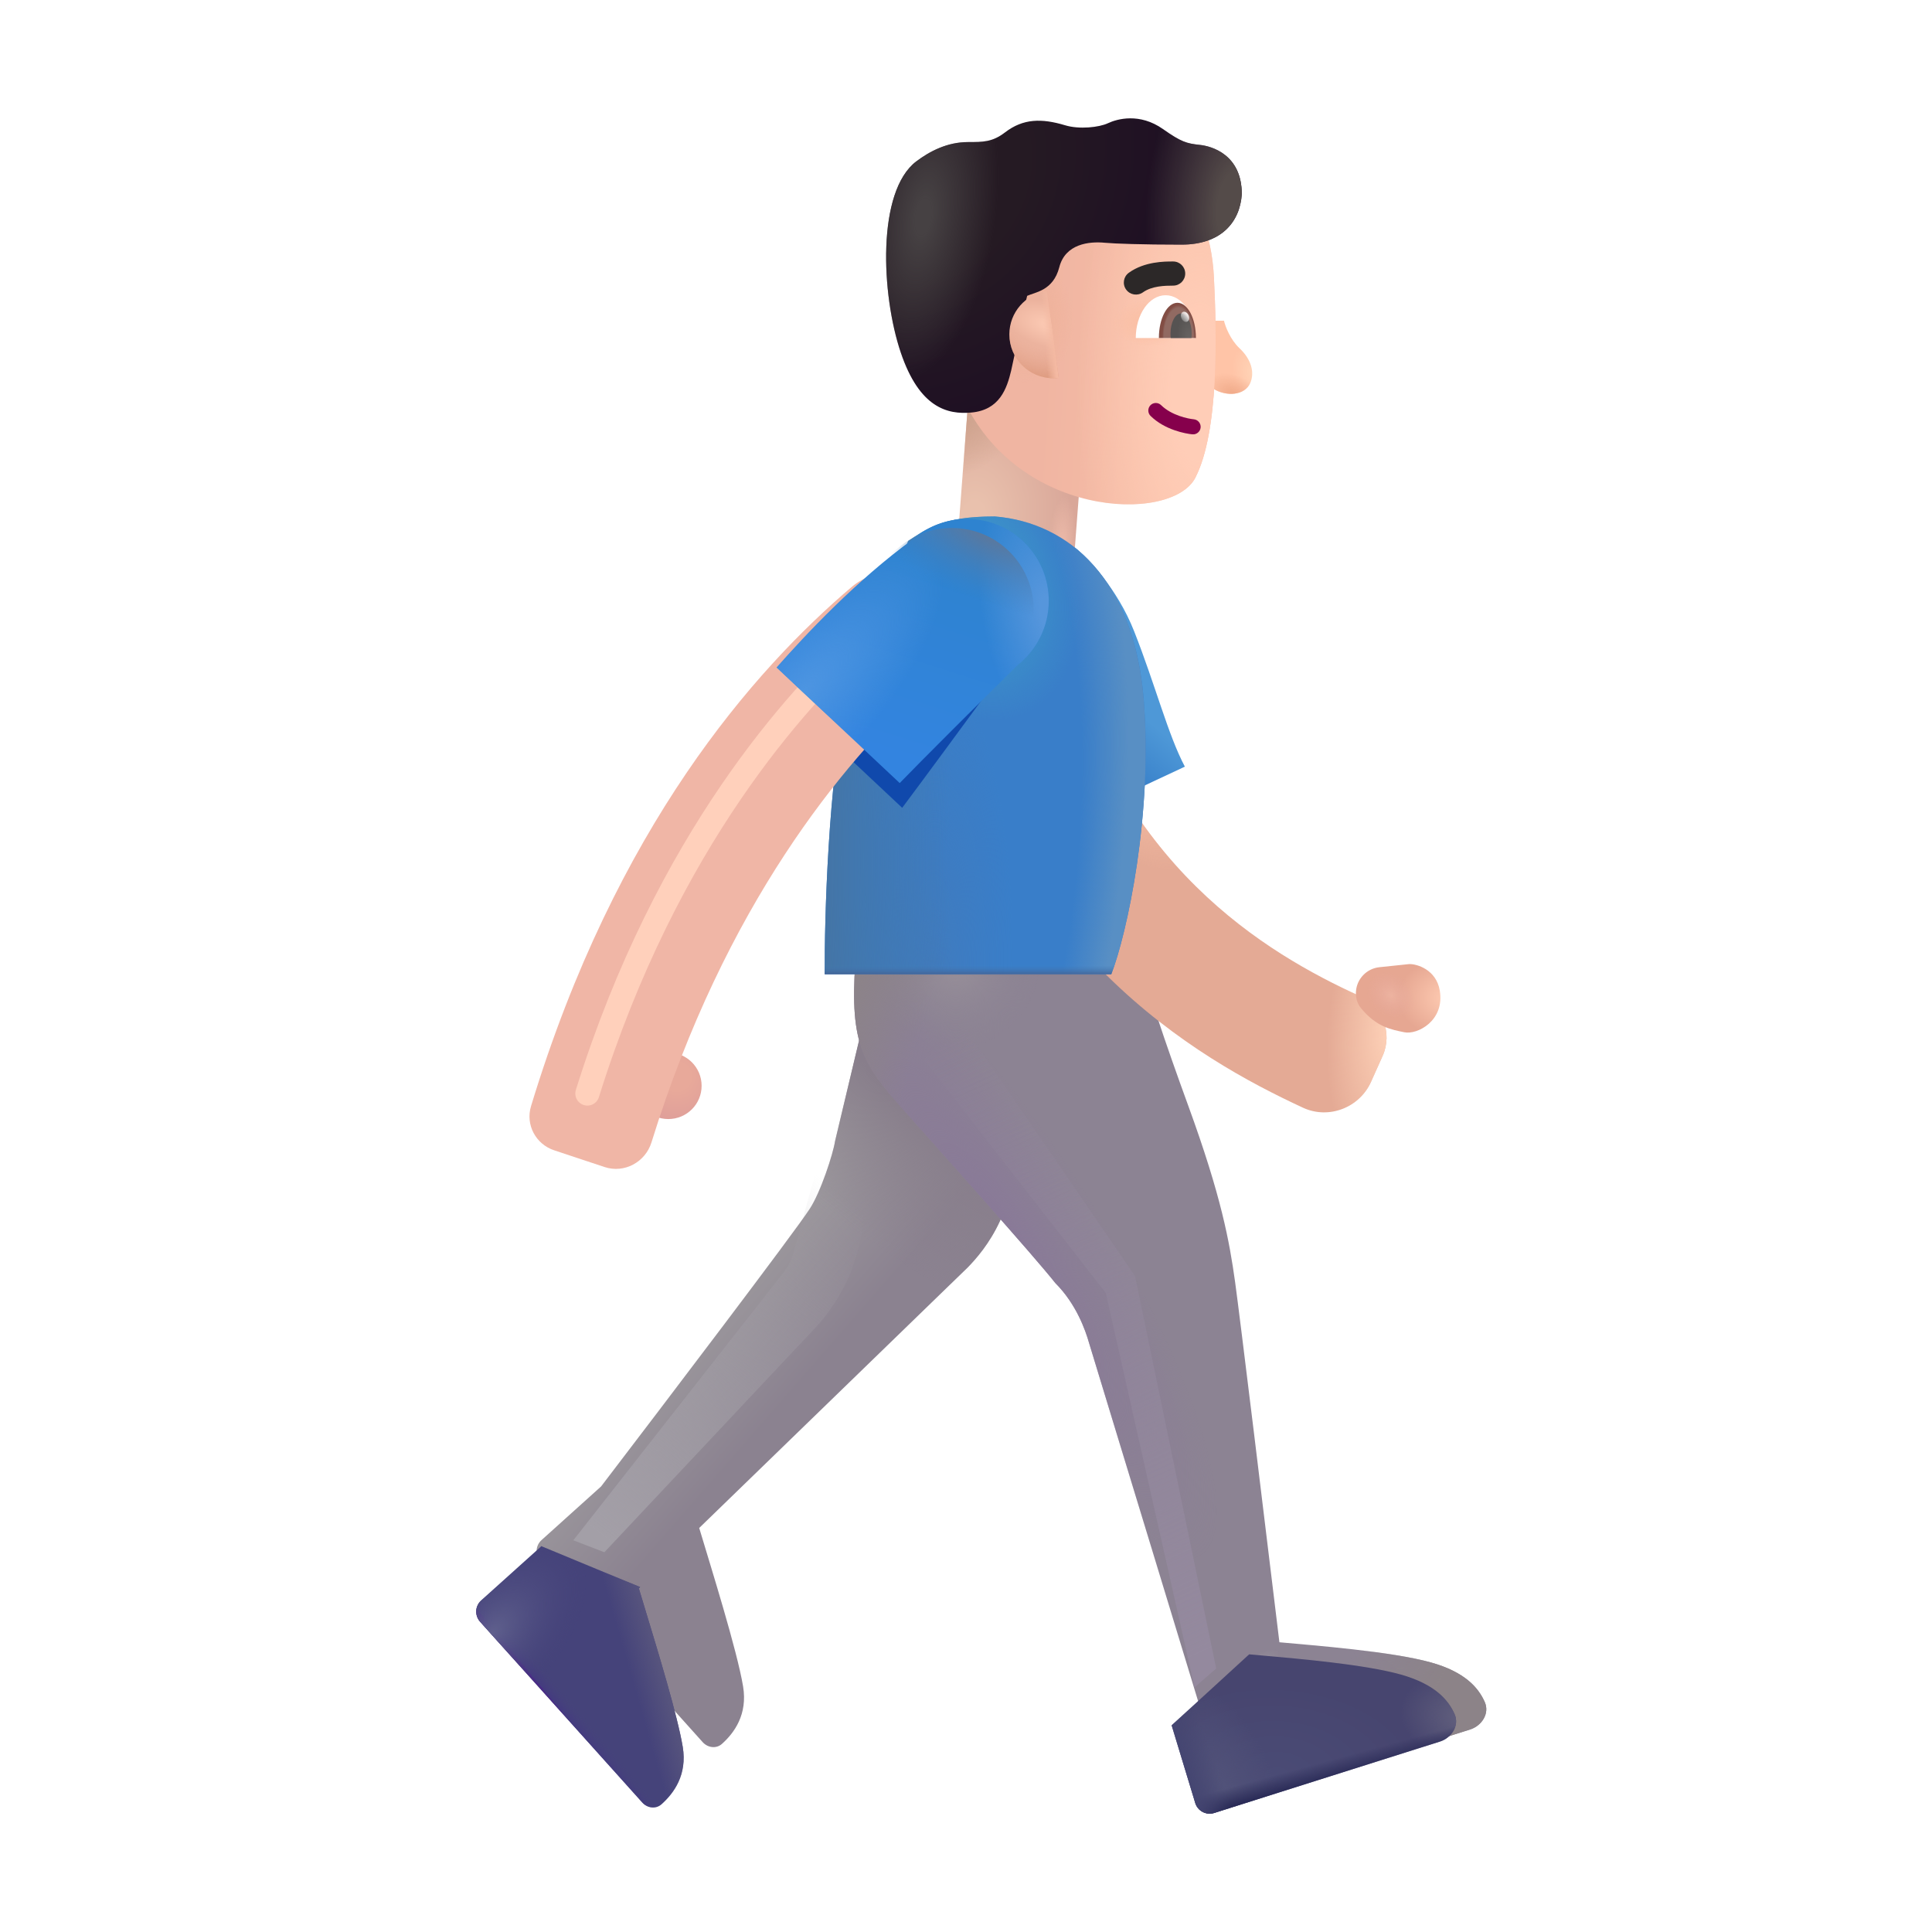 <svg width="32" height="32" viewBox="0 0 32 32" fill="none" xmlns="http://www.w3.org/2000/svg">
<rect width="1.946" height="3.44" transform="matrix(-0.997 -0.076 -0.076 0.997 17.984 6.699)" fill="url(#paint0_radial_2_921)"/>
<rect width="1.946" height="3.44" transform="matrix(-0.997 -0.076 -0.076 0.997 17.984 6.699)" fill="url(#paint1_radial_2_921)"/>
<rect width="1.946" height="3.44" transform="matrix(-0.997 -0.076 -0.076 0.997 17.984 6.699)" fill="url(#paint2_radial_2_921)"/>
<path d="M20.531 5.769C20.375 5.622 20.294 5.403 20.273 5.312H20.093V6.437C20.308 6.573 20.616 6.552 20.707 6.347C20.785 6.171 20.726 5.952 20.531 5.769Z" fill="url(#paint3_radial_2_921)"/>
<path d="M20.531 5.769C20.375 5.622 20.294 5.403 20.273 5.312H20.093V6.437C20.308 6.573 20.616 6.552 20.707 6.347C20.785 6.171 20.726 5.952 20.531 5.769Z" fill="url(#paint4_radial_2_921)"/>
<g filter="url(#filter0_i_2_921)">
<path d="M20.307 4.805C20.268 4.004 20.009 3.617 19.887 3.505H16.154L16.092 6.668C16.958 8.79 19.603 8.881 19.998 8.113C20.393 7.346 20.352 5.732 20.307 4.805Z" fill="url(#paint5_linear_2_921)"/>
<path d="M20.307 4.805C20.268 4.004 20.009 3.617 19.887 3.505H16.154L16.092 6.668C16.958 8.79 19.603 8.881 19.998 8.113C20.393 7.346 20.352 5.732 20.307 4.805Z" fill="url(#paint6_radial_2_921)"/>
<path d="M20.307 4.805C20.268 4.004 20.009 3.617 19.887 3.505H16.154L16.092 6.668C16.958 8.79 19.603 8.881 19.998 8.113C20.393 7.346 20.352 5.732 20.307 4.805Z" fill="url(#paint7_radial_2_921)"/>
<path d="M20.307 4.805C20.268 4.004 20.009 3.617 19.887 3.505H16.154L16.092 6.668C16.958 8.79 19.603 8.881 19.998 8.113C20.393 7.346 20.352 5.732 20.307 4.805Z" fill="url(#paint8_radial_2_921)"/>
</g>
<g filter="url(#filter1_ii_2_921)">
<path d="M19.668 4.052C20.324 4.052 20.637 3.681 20.668 3.216C20.668 2.56 20.167 2.42 19.973 2.4C19.754 2.376 19.668 2.353 19.363 2.138C18.975 1.864 18.602 1.97 18.453 2.04C18.305 2.11 17.977 2.146 17.742 2.075C17.352 1.958 17.047 1.962 16.746 2.193C16.537 2.353 16.383 2.353 16.133 2.353C15.789 2.353 15.497 2.507 15.277 2.673C14.62 3.17 14.695 4.88 15.02 5.841C15.33 6.76 15.797 6.868 16.188 6.833C16.658 6.791 16.777 6.435 16.848 6.138C16.904 5.9 17.048 5.148 17.113 4.9C17.249 4.838 17.544 4.814 17.645 4.427C17.744 4.039 18.137 3.995 18.402 4.021C18.564 4.036 19.012 4.052 19.668 4.052Z" fill="url(#paint9_radial_2_921)"/>
<path d="M19.668 4.052C20.324 4.052 20.637 3.681 20.668 3.216C20.668 2.56 20.167 2.42 19.973 2.4C19.754 2.376 19.668 2.353 19.363 2.138C18.975 1.864 18.602 1.97 18.453 2.04C18.305 2.11 17.977 2.146 17.742 2.075C17.352 1.958 17.047 1.962 16.746 2.193C16.537 2.353 16.383 2.353 16.133 2.353C15.789 2.353 15.497 2.507 15.277 2.673C14.62 3.17 14.695 4.88 15.02 5.841C15.33 6.76 15.797 6.868 16.188 6.833C16.658 6.791 16.777 6.435 16.848 6.138C16.904 5.9 17.048 5.148 17.113 4.9C17.249 4.838 17.544 4.814 17.645 4.427C17.744 4.039 18.137 3.995 18.402 4.021C18.564 4.036 19.012 4.052 19.668 4.052Z" fill="url(#paint10_radial_2_921)"/>
<path d="M19.668 4.052C20.324 4.052 20.637 3.681 20.668 3.216C20.668 2.56 20.167 2.42 19.973 2.4C19.754 2.376 19.668 2.353 19.363 2.138C18.975 1.864 18.602 1.97 18.453 2.04C18.305 2.11 17.977 2.146 17.742 2.075C17.352 1.958 17.047 1.962 16.746 2.193C16.537 2.353 16.383 2.353 16.133 2.353C15.789 2.353 15.497 2.507 15.277 2.673C14.62 3.17 14.695 4.88 15.02 5.841C15.33 6.76 15.797 6.868 16.188 6.833C16.658 6.791 16.777 6.435 16.848 6.138C16.904 5.9 17.048 5.148 17.113 4.9C17.249 4.838 17.544 4.814 17.645 4.427C17.744 4.039 18.137 3.995 18.402 4.021C18.564 4.036 19.012 4.052 19.668 4.052Z" fill="url(#paint11_radial_2_921)"/>
</g>
<path d="M17.536 6.259L17.337 4.82C16.987 4.872 16.718 5.174 16.718 5.538C16.718 5.94 17.044 6.265 17.445 6.265C17.476 6.265 17.506 6.263 17.536 6.259Z" fill="url(#paint12_radial_2_921)"/>
<path d="M17.536 6.259L17.337 4.82C16.987 4.872 16.718 5.174 16.718 5.538C16.718 5.94 17.044 6.265 17.445 6.265C17.476 6.265 17.506 6.263 17.536 6.259Z" fill="url(#paint13_radial_2_921)"/>
<path d="M17.536 6.259L17.337 4.82C16.987 4.872 16.718 5.174 16.718 5.538C16.718 5.94 17.044 6.265 17.445 6.265C17.476 6.265 17.506 6.263 17.536 6.259Z" fill="url(#paint14_linear_2_921)"/>
<g filter="url(#filter2_iii_2_921)">
<path d="M12.831 19.901L13.722 16.167H15.503C15.555 16.782 15.655 18.383 15.793 19.683C15.93 20.983 15.3 21.714 15.027 21.995L10.581 26.308C10.779 26.969 11.208 28.333 11.308 28.933C11.385 29.395 11.163 29.701 10.957 29.885C10.864 29.968 10.723 29.949 10.639 29.856L7.951 26.861C7.859 26.758 7.868 26.6 7.97 26.508L8.956 25.62C9.998 24.256 12.147 21.427 12.409 21.026C12.591 20.75 12.8 20.11 12.831 19.901Z" fill="url(#paint15_linear_2_921)"/>
<path d="M12.831 19.901L13.722 16.167H15.503C15.555 16.782 15.655 18.383 15.793 19.683C15.93 20.983 15.3 21.714 15.027 21.995L10.581 26.308C10.779 26.969 11.208 28.333 11.308 28.933C11.385 29.395 11.163 29.701 10.957 29.885C10.864 29.968 10.723 29.949 10.639 29.856L7.951 26.861C7.859 26.758 7.868 26.6 7.97 26.508L8.956 25.62C9.998 24.256 12.147 21.427 12.409 21.026C12.591 20.75 12.8 20.11 12.831 19.901Z" fill="url(#paint16_radial_2_921)"/>
<path d="M12.831 19.901L13.722 16.167H15.503C15.555 16.782 15.655 18.383 15.793 19.683C15.93 20.983 15.3 21.714 15.027 21.995L10.581 26.308C10.779 26.969 11.208 28.333 11.308 28.933C11.385 29.395 11.163 29.701 10.957 29.885C10.864 29.968 10.723 29.949 10.639 29.856L7.951 26.861C7.859 26.758 7.868 26.6 7.97 26.508L8.956 25.62C9.998 24.256 12.147 21.427 12.409 21.026C12.591 20.75 12.8 20.11 12.831 19.901Z" fill="url(#paint17_radial_2_921)"/>
</g>
<g filter="url(#filter3_i_2_921)">
<path d="M19.183 18.519C18.8 17.468 18.467 16.49 18.41 16.136L13.668 16.136C13.568 17.511 13.812 17.848 14.441 18.558C15.134 19.339 16.613 20.987 16.98 21.452C17.33 21.802 17.48 22.241 17.535 22.433L19.797 29.863C19.838 29.996 19.979 30.07 20.112 30.028L23.849 28.846C24.044 28.784 24.175 28.58 24.093 28.393C23.986 28.149 23.76 27.894 23.207 27.737C22.544 27.55 21.264 27.454 20.691 27.401C20.478 25.636 20.032 21.97 19.957 21.433C19.863 20.761 19.73 20.019 19.183 18.519Z" fill="#8C8393"/>
<path d="M19.183 18.519C18.8 17.468 18.467 16.49 18.41 16.136L13.668 16.136C13.568 17.511 13.812 17.848 14.441 18.558C15.134 19.339 16.613 20.987 16.98 21.452C17.33 21.802 17.48 22.241 17.535 22.433L19.797 29.863C19.838 29.996 19.979 30.07 20.112 30.028L23.849 28.846C24.044 28.784 24.175 28.58 24.093 28.393C23.986 28.149 23.76 27.894 23.207 27.737C22.544 27.55 21.264 27.454 20.691 27.401C20.478 25.636 20.032 21.97 19.957 21.433C19.863 20.761 19.73 20.019 19.183 18.519Z" fill="url(#paint18_radial_2_921)"/>
<path d="M19.183 18.519C18.8 17.468 18.467 16.49 18.41 16.136L13.668 16.136C13.568 17.511 13.812 17.848 14.441 18.558C15.134 19.339 16.613 20.987 16.98 21.452C17.33 21.802 17.48 22.241 17.535 22.433L19.797 29.863C19.838 29.996 19.979 30.07 20.112 30.028L23.849 28.846C24.044 28.784 24.175 28.58 24.093 28.393C23.986 28.149 23.76 27.894 23.207 27.737C22.544 27.55 21.264 27.454 20.691 27.401C20.478 25.636 20.032 21.97 19.957 21.433C19.863 20.761 19.73 20.019 19.183 18.519Z" fill="url(#paint19_radial_2_921)"/>
<path d="M19.183 18.519C18.8 17.468 18.467 16.49 18.41 16.136L13.668 16.136C13.568 17.511 13.812 17.848 14.441 18.558C15.134 19.339 16.613 20.987 16.98 21.452C17.33 21.802 17.48 22.241 17.535 22.433L19.797 29.863C19.838 29.996 19.979 30.07 20.112 30.028L23.849 28.846C24.044 28.784 24.175 28.58 24.093 28.393C23.986 28.149 23.76 27.894 23.207 27.737C22.544 27.55 21.264 27.454 20.691 27.401C20.478 25.636 20.032 21.97 19.957 21.433C19.863 20.761 19.73 20.019 19.183 18.519Z" fill="url(#paint20_linear_2_921)"/>
<path d="M19.183 18.519C18.8 17.468 18.467 16.49 18.41 16.136L13.668 16.136C13.568 17.511 13.812 17.848 14.441 18.558C15.134 19.339 16.613 20.987 16.98 21.452C17.33 21.802 17.48 22.241 17.535 22.433L19.797 29.863C19.838 29.996 19.979 30.07 20.112 30.028L23.849 28.846C24.044 28.784 24.175 28.58 24.093 28.393C23.986 28.149 23.76 27.894 23.207 27.737C22.544 27.55 21.264 27.454 20.691 27.401C20.478 25.636 20.032 21.97 19.957 21.433C19.863 20.761 19.73 20.019 19.183 18.519Z" fill="url(#paint21_radial_2_921)"/>
<path d="M19.183 18.519C18.8 17.468 18.467 16.49 18.41 16.136L13.668 16.136C13.568 17.511 13.812 17.848 14.441 18.558C15.134 19.339 16.613 20.987 16.98 21.452C17.33 21.802 17.48 22.241 17.535 22.433L19.797 29.863C19.838 29.996 19.979 30.07 20.112 30.028L23.849 28.846C24.044 28.784 24.175 28.58 24.093 28.393C23.986 28.149 23.76 27.894 23.207 27.737C22.544 27.55 21.264 27.454 20.691 27.401C20.478 25.636 20.032 21.97 19.957 21.433C19.863 20.761 19.73 20.019 19.183 18.519Z" fill="url(#paint22_radial_2_921)"/>
</g>
<path d="M19.406 28.577L19.797 29.863C19.838 29.996 19.979 30.07 20.112 30.028L23.849 28.846C24.044 28.784 24.175 28.58 24.093 28.393C23.986 28.149 23.76 27.894 23.207 27.737C22.616 27.57 21.535 27.476 20.901 27.42C20.824 27.413 20.753 27.407 20.691 27.401L20.691 27.4L19.406 28.577Z" fill="url(#paint23_radial_2_921)"/>
<path d="M19.406 28.577L19.797 29.863C19.838 29.996 19.979 30.07 20.112 30.028L23.849 28.846C24.044 28.784 24.175 28.58 24.093 28.393C23.986 28.149 23.76 27.894 23.207 27.737C22.616 27.57 21.535 27.476 20.901 27.42C20.824 27.413 20.753 27.407 20.691 27.401L20.691 27.4L19.406 28.577Z" fill="url(#paint24_radial_2_921)"/>
<path d="M19.406 28.577L19.797 29.863C19.838 29.996 19.979 30.07 20.112 30.028L23.849 28.846C24.044 28.784 24.175 28.58 24.093 28.393C23.986 28.149 23.76 27.894 23.207 27.737C22.616 27.57 21.535 27.476 20.901 27.42C20.824 27.413 20.753 27.407 20.691 27.401L20.691 27.4L19.406 28.577Z" fill="url(#paint25_radial_2_921)"/>
<path d="M19.406 28.577L19.797 29.863C19.838 29.996 19.979 30.07 20.112 30.028L23.849 28.846C24.044 28.784 24.175 28.58 24.093 28.393C23.986 28.149 23.76 27.894 23.207 27.737C22.616 27.57 21.535 27.476 20.901 27.42C20.824 27.413 20.753 27.407 20.691 27.401L20.691 27.4L19.406 28.577Z" fill="url(#paint26_linear_2_921)"/>
<path d="M19.406 28.577L19.797 29.863C19.838 29.996 19.979 30.07 20.112 30.028L23.849 28.846C24.044 28.784 24.175 28.58 24.093 28.393C23.986 28.149 23.76 27.894 23.207 27.737C22.616 27.57 21.535 27.476 20.901 27.42C20.824 27.413 20.753 27.407 20.691 27.401L20.691 27.4L19.406 28.577Z" fill="url(#paint27_linear_2_921)"/>
<path d="M8.965 25.609L10.603 26.287L10.581 26.308C10.612 26.411 10.649 26.531 10.688 26.662C10.905 27.375 11.224 28.426 11.308 28.933C11.385 29.395 11.163 29.701 10.957 29.885C10.864 29.968 10.723 29.949 10.639 29.856L7.952 26.861C7.86 26.758 7.868 26.6 7.97 26.508L8.956 25.62C8.959 25.617 8.962 25.613 8.965 25.609Z" fill="#45437A"/>
<path d="M8.965 25.609L10.603 26.287L10.581 26.308C10.612 26.411 10.649 26.531 10.688 26.662C10.905 27.375 11.224 28.426 11.308 28.933C11.385 29.395 11.163 29.701 10.957 29.885C10.864 29.968 10.723 29.949 10.639 29.856L7.952 26.861C7.86 26.758 7.868 26.6 7.97 26.508L8.956 25.62C8.959 25.617 8.962 25.613 8.965 25.609Z" fill="url(#paint28_linear_2_921)"/>
<path d="M8.965 25.609L10.603 26.287L10.581 26.308C10.612 26.411 10.649 26.531 10.688 26.662C10.905 27.375 11.224 28.426 11.308 28.933C11.385 29.395 11.163 29.701 10.957 29.885C10.864 29.968 10.723 29.949 10.639 29.856L7.952 26.861C7.86 26.758 7.868 26.6 7.97 26.508L8.956 25.62C8.959 25.617 8.962 25.613 8.965 25.609Z" fill="url(#paint29_linear_2_921)"/>
<path d="M8.965 25.609L10.603 26.287L10.581 26.308C10.612 26.411 10.649 26.531 10.688 26.662C10.905 27.375 11.224 28.426 11.308 28.933C11.385 29.395 11.163 29.701 10.957 29.885C10.864 29.968 10.723 29.949 10.639 29.856L7.952 26.861C7.86 26.758 7.868 26.6 7.97 26.508L8.956 25.62C8.959 25.617 8.962 25.613 8.965 25.609Z" fill="url(#paint30_radial_2_921)"/>
<g filter="url(#filter4_ii_2_921)">
<path fill-rule="evenodd" clip-rule="evenodd" d="M22.831 18.347C23.26 18.546 23.77 18.346 23.961 17.914L24.151 17.488C24.32 17.108 24.146 16.669 23.768 16.496C22.235 15.792 19.745 14.347 18.785 10.566L16.777 11.089C17.962 15.757 21.068 17.529 22.831 18.347Z" fill="#E4AA95"/>
<path fill-rule="evenodd" clip-rule="evenodd" d="M22.831 18.347C23.26 18.546 23.77 18.346 23.961 17.914L24.151 17.488C24.32 17.108 24.146 16.669 23.768 16.496C22.235 15.792 19.745 14.347 18.785 10.566L16.777 11.089C17.962 15.757 21.068 17.529 22.831 18.347Z" fill="url(#paint31_radial_2_921)"/>
<path fill-rule="evenodd" clip-rule="evenodd" d="M22.831 18.347C23.26 18.546 23.77 18.346 23.961 17.914L24.151 17.488C24.32 17.108 24.146 16.669 23.768 16.496C22.235 15.792 19.745 14.347 18.785 10.566L16.777 11.089C17.962 15.757 21.068 17.529 22.831 18.347Z" fill="url(#paint32_radial_2_921)"/>
</g>
<path d="M18.785 10.456C18.504 9.744 18.012 9.232 17.8 9.066L17.84 13.534L19.625 12.698C19.347 12.175 19.137 11.347 18.785 10.456Z" fill="url(#paint33_linear_2_921)"/>
<path d="M16.476 8.554C15.586 8.554 15.339 8.769 15.043 8.96L14.019 11.558C13.719 12.958 13.655 15.193 13.66 16.136H18.406C18.664 15.48 19.103 13.461 18.941 11.558C18.777 9.628 17.734 8.655 16.476 8.554Z" fill="#397EC9"/>
<path d="M16.476 8.554C15.586 8.554 15.339 8.769 15.043 8.96L14.019 11.558C13.719 12.958 13.655 15.193 13.66 16.136H18.406C18.664 15.48 19.103 13.461 18.941 11.558C18.777 9.628 17.734 8.655 16.476 8.554Z" fill="url(#paint34_radial_2_921)"/>
<path d="M16.476 8.554C15.586 8.554 15.339 8.769 15.043 8.96L14.019 11.558C13.719 12.958 13.655 15.193 13.66 16.136H18.406C18.664 15.48 19.103 13.461 18.941 11.558C18.777 9.628 17.734 8.655 16.476 8.554Z" fill="url(#paint35_radial_2_921)"/>
<path d="M16.476 8.554C15.586 8.554 15.339 8.769 15.043 8.96L14.019 11.558C13.719 12.958 13.655 15.193 13.66 16.136H18.406C18.664 15.48 19.103 13.461 18.941 11.558C18.777 9.628 17.734 8.655 16.476 8.554Z" fill="url(#paint36_radial_2_921)"/>
<path d="M16.476 8.554C15.586 8.554 15.339 8.769 15.043 8.96L14.019 11.558C13.719 12.958 13.655 15.193 13.66 16.136H18.406C18.664 15.48 19.103 13.461 18.941 11.558C18.777 9.628 17.734 8.655 16.476 8.554Z" fill="url(#paint37_radial_2_921)"/>
<path d="M16.476 8.554C15.586 8.554 15.339 8.769 15.043 8.96L14.019 11.558C13.719 12.958 13.655 15.193 13.66 16.136H18.406C18.664 15.48 19.103 13.461 18.941 11.558C18.777 9.628 17.734 8.655 16.476 8.554Z" fill="url(#paint38_linear_2_921)"/>
<circle cx="0.551" cy="0.551" r="0.551" transform="matrix(-1 0 0 1 11.621 17.433)" fill="url(#paint39_radial_2_921)"/>
<g filter="url(#filter5_f_2_921)">
<path d="M16.527 11.232C16.838 10.983 16.99 10.593 16.99 10.165C16.99 9.416 16.805 9.005 16.056 9.005C15.719 9.005 15.411 9.128 15.174 9.332C14.223 10.023 13.384 10.923 12.904 11.466L14.943 13.38C15.231 12.997 16.012 11.935 16.527 11.232Z" fill="#1049AC"/>
</g>
<g filter="url(#filter6_ii_2_921)">
<path fill-rule="evenodd" clip-rule="evenodd" d="M10.164 19.18C10.489 19.288 10.838 19.1 10.94 18.773C12.155 14.851 14.105 12.483 15.481 11.228C15.919 10.828 15.997 10.146 15.609 9.697C15.263 9.296 14.665 9.225 14.261 9.568C12.635 10.949 10.35 13.544 8.945 18.173C8.852 18.479 9.024 18.801 9.327 18.902L10.164 19.18Z" fill="#F0B6A6"/>
</g>
<g filter="url(#filter7_f_2_921)">
<path d="M14.213 10.644C13.244 11.55 11.057 13.862 9.729 18.112" stroke="#FFD0BB" stroke-width="0.4" stroke-linecap="round"/>
</g>
<g filter="url(#filter8_i_2_921)">
<path d="M16.612 11.16C16.922 10.911 17.121 10.529 17.121 10.101C17.121 9.352 16.514 8.745 15.765 8.745C15.428 8.745 15.12 8.868 14.883 9.072C13.932 9.763 13.094 10.663 12.613 11.206L14.652 13.12C14.96 12.8 16.034 11.728 16.612 11.16Z" fill="url(#paint40_linear_2_921)"/>
<path d="M16.612 11.16C16.922 10.911 17.121 10.529 17.121 10.101C17.121 9.352 16.514 8.745 15.765 8.745C15.428 8.745 15.12 8.868 14.883 9.072C13.932 9.763 13.094 10.663 12.613 11.206L14.652 13.12C14.96 12.8 16.034 11.728 16.612 11.16Z" fill="url(#paint41_radial_2_921)"/>
<path d="M16.612 11.16C16.922 10.911 17.121 10.529 17.121 10.101C17.121 9.352 16.514 8.745 15.765 8.745C15.428 8.745 15.12 8.868 14.883 9.072C13.932 9.763 13.094 10.663 12.613 11.206L14.652 13.12C14.96 12.8 16.034 11.728 16.612 11.16Z" fill="url(#paint42_radial_2_921)"/>
</g>
<path d="M16.612 11.16C16.922 10.911 17.121 10.529 17.121 10.101C17.121 9.352 16.514 8.745 15.765 8.745C15.428 8.745 15.12 8.868 14.883 9.072C13.932 9.763 13.094 10.663 12.613 11.206L14.652 13.12C14.96 12.8 16.034 11.728 16.612 11.16Z" fill="url(#paint43_radial_2_921)"/>
<path d="M23.343 15.968L22.847 16.02C22.637 16.042 22.473 16.212 22.459 16.422C22.452 16.518 22.476 16.614 22.535 16.689C22.799 17.019 23.06 17.055 23.257 17.097C23.476 17.144 23.933 16.905 23.847 16.405C23.788 16.058 23.466 15.965 23.343 15.968Z" fill="url(#paint44_radial_2_921)"/>
<path d="M23.343 15.968L22.847 16.02C22.637 16.042 22.473 16.212 22.459 16.422C22.452 16.518 22.476 16.614 22.535 16.689C22.799 17.019 23.06 17.055 23.257 17.097C23.476 17.144 23.933 16.905 23.847 16.405C23.788 16.058 23.466 15.965 23.343 15.968Z" fill="url(#paint45_radial_2_921)"/>
<path fill-rule="evenodd" clip-rule="evenodd" d="M19.055 6.712C19.007 6.762 19.008 6.841 19.057 6.889C19.295 7.123 19.639 7.183 19.749 7.194C19.817 7.201 19.879 7.151 19.886 7.082C19.893 7.014 19.843 6.952 19.774 6.945C19.681 6.936 19.408 6.883 19.232 6.711C19.183 6.662 19.103 6.663 19.055 6.712Z" fill="#86004C"/>
<path d="M19.8 5.599H18.812C18.812 5.207 19.034 4.89 19.306 4.89C19.579 4.89 19.8 5.207 19.8 5.599Z" fill="white"/>
<path d="M19.195 5.599L19.195 5.595C19.195 5.274 19.332 5.015 19.502 5.015C19.671 5.015 19.808 5.274 19.808 5.595L19.808 5.599H19.195Z" fill="url(#paint46_radial_2_921)"/>
<path d="M19.391 5.599C19.388 5.575 19.387 5.551 19.387 5.526C19.387 5.341 19.465 5.191 19.562 5.191C19.659 5.191 19.738 5.341 19.738 5.526C19.738 5.551 19.737 5.575 19.734 5.599H19.391Z" fill="url(#paint47_radial_2_921)"/>
<ellipse cx="0.064" cy="0.088" rx="0.064" ry="0.088" transform="matrix(-0.909 0.416 0.416 0.909 19.649 5.141)" fill="url(#paint48_linear_2_921)"/>
<g filter="url(#filter9_f_2_921)">
<path d="M18.8 21.136L20.144 27.636L19.785 27.948L18.316 21.417L15.3 17.542L16.004 17.058L18.8 21.136Z" fill="url(#paint49_linear_2_921)"/>
</g>
<g filter="url(#filter10_f_2_921)">
<path d="M12.972 21.084L9.496 25.512L10.01 25.71L13.495 22.002C13.885 21.587 14.149 21.069 14.255 20.509L14.446 19.509L13.694 18.736L13.15 20.729C13.115 20.858 13.055 20.978 12.972 21.084Z" fill="url(#paint50_linear_2_921)"/>
</g>
<g filter="url(#filter11_i_2_921)">
<path fill-rule="evenodd" clip-rule="evenodd" d="M19.031 4.742C19.178 4.636 19.394 4.631 19.531 4.631C19.642 4.631 19.731 4.541 19.731 4.431C19.731 4.32 19.642 4.231 19.531 4.231C19.528 4.231 19.525 4.231 19.522 4.231C19.393 4.231 19.058 4.23 18.798 4.417C18.708 4.481 18.687 4.606 18.752 4.696C18.816 4.785 18.941 4.806 19.031 4.742Z" fill="#2C2828"/>
</g>
<defs>
<filter id="filter0_i_2_921" x="15.892" y="3.305" width="4.443" height="5.249" filterUnits="userSpaceOnUse" color-interpolation-filters="sRGB">
<feFlood flood-opacity="0" result="BackgroundImageFix"/>
<feBlend mode="normal" in="SourceGraphic" in2="BackgroundImageFix" result="shape"/>
<feColorMatrix in="SourceAlpha" type="matrix" values="0 0 0 0 0 0 0 0 0 0 0 0 0 0 0 0 0 0 127 0" result="hardAlpha"/>
<feOffset dx="-0.2" dy="-0.2"/>
<feGaussianBlur stdDeviation="0.5"/>
<feComposite in2="hardAlpha" operator="arithmetic" k2="-1" k3="1"/>
<feColorMatrix type="matrix" values="0 0 0 0 0.816 0 0 0 0 0.596 0 0 0 0 0.58 0 0 0 1 0"/>
<feBlend mode="normal" in2="shape" result="effect1_innerShadow_2_921"/>
</filter>
<filter id="filter1_ii_2_921" x="14.477" y="1.66" width="6.391" height="5.479" filterUnits="userSpaceOnUse" color-interpolation-filters="sRGB">
<feFlood flood-opacity="0" result="BackgroundImageFix"/>
<feBlend mode="normal" in="SourceGraphic" in2="BackgroundImageFix" result="shape"/>
<feColorMatrix in="SourceAlpha" type="matrix" values="0 0 0 0 0 0 0 0 0 0 0 0 0 0 0 0 0 0 127 0" result="hardAlpha"/>
<feOffset dx="-0.3" dy="0.3"/>
<feGaussianBlur stdDeviation="0.3"/>
<feComposite in2="hardAlpha" operator="arithmetic" k2="-1" k3="1"/>
<feColorMatrix type="matrix" values="0 0 0 0 0.282 0 0 0 0 0.263 0 0 0 0 0.271 0 0 0 1 0"/>
<feBlend mode="normal" in2="shape" result="effect1_innerShadow_2_921"/>
<feColorMatrix in="SourceAlpha" type="matrix" values="0 0 0 0 0 0 0 0 0 0 0 0 0 0 0 0 0 0 127 0" result="hardAlpha"/>
<feOffset dx="0.2" dy="-0.3"/>
<feGaussianBlur stdDeviation="0.375"/>
<feComposite in2="hardAlpha" operator="arithmetic" k2="-1" k3="1"/>
<feColorMatrix type="matrix" values="0 0 0 0 0.098 0 0 0 0 0.055 0 0 0 0 0.071 0 0 0 1 0"/>
<feBlend mode="normal" in2="effect1_innerShadow_2_921" result="effect2_innerShadow_2_921"/>
</filter>
<filter id="filter2_iii_2_921" x="7.888" y="15.417" width="8.674" height="14.771" filterUnits="userSpaceOnUse" color-interpolation-filters="sRGB">
<feFlood flood-opacity="0" result="BackgroundImageFix"/>
<feBlend mode="normal" in="SourceGraphic" in2="BackgroundImageFix" result="shape"/>
<feColorMatrix in="SourceAlpha" type="matrix" values="0 0 0 0 0 0 0 0 0 0 0 0 0 0 0 0 0 0 127 0" result="hardAlpha"/>
<feOffset dx="0.75" dy="-0.75"/>
<feGaussianBlur stdDeviation="0.5"/>
<feComposite in2="hardAlpha" operator="arithmetic" k2="-1" k3="1"/>
<feColorMatrix type="matrix" values="0 0 0 0 0.439 0 0 0 0 0.388 0 0 0 0 0.486 0 0 0 1 0"/>
<feBlend mode="normal" in2="shape" result="effect1_innerShadow_2_921"/>
<feColorMatrix in="SourceAlpha" type="matrix" values="0 0 0 0 0 0 0 0 0 0 0 0 0 0 0 0 0 0 127 0" result="hardAlpha"/>
<feOffset dy="-0.5"/>
<feGaussianBlur stdDeviation="0.375"/>
<feComposite in2="hardAlpha" operator="arithmetic" k2="-1" k3="1"/>
<feColorMatrix type="matrix" values="0 0 0 0 0.537 0 0 0 0 0.424 0 0 0 0 0.635 0 0 0 1 0"/>
<feBlend mode="normal" in2="effect1_innerShadow_2_921" result="effect2_innerShadow_2_921"/>
<feColorMatrix in="SourceAlpha" type="matrix" values="0 0 0 0 0 0 0 0 0 0 0 0 0 0 0 0 0 0 127 0" result="hardAlpha"/>
<feOffset dx="0.25" dy="0.25"/>
<feGaussianBlur stdDeviation="0.375"/>
<feComposite in2="hardAlpha" operator="arithmetic" k2="-1" k3="1"/>
<feColorMatrix type="matrix" values="0 0 0 0 0.529 0 0 0 0 0.49 0 0 0 0 0.537 0 0 0 1 0"/>
<feBlend mode="normal" in2="effect2_innerShadow_2_921" result="effect3_innerShadow_2_921"/>
</filter>
<filter id="filter3_i_2_921" x="13.646" y="15.936" width="10.972" height="14.104" filterUnits="userSpaceOnUse" color-interpolation-filters="sRGB">
<feFlood flood-opacity="0" result="BackgroundImageFix"/>
<feBlend mode="normal" in="SourceGraphic" in2="BackgroundImageFix" result="shape"/>
<feColorMatrix in="SourceAlpha" type="matrix" values="0 0 0 0 0 0 0 0 0 0 0 0 0 0 0 0 0 0 127 0" result="hardAlpha"/>
<feOffset dx="0.5" dy="-0.2"/>
<feGaussianBlur stdDeviation="0.25"/>
<feComposite in2="hardAlpha" operator="arithmetic" k2="-1" k3="1"/>
<feColorMatrix type="matrix" values="0 0 0 0 0.62 0 0 0 0 0.592 0 0 0 0 0.612 0 0 0 1 0"/>
<feBlend mode="normal" in2="shape" result="effect1_innerShadow_2_921"/>
</filter>
<filter id="filter4_ii_2_921" x="15.777" y="10.566" width="8.438" height="7.859" filterUnits="userSpaceOnUse" color-interpolation-filters="sRGB">
<feFlood flood-opacity="0" result="BackgroundImageFix"/>
<feBlend mode="normal" in="SourceGraphic" in2="BackgroundImageFix" result="shape"/>
<feColorMatrix in="SourceAlpha" type="matrix" values="0 0 0 0 0 0 0 0 0 0 0 0 0 0 0 0 0 0 127 0" result="hardAlpha"/>
<feOffset dx="-1"/>
<feGaussianBlur stdDeviation="0.5"/>
<feComposite in2="hardAlpha" operator="arithmetic" k2="-1" k3="1"/>
<feColorMatrix type="matrix" values="0 0 0 0 0.843 0 0 0 0 0.541 0 0 0 0 0.486 0 0 0 1 0"/>
<feBlend mode="normal" in2="shape" result="effect1_innerShadow_2_921"/>
<feColorMatrix in="SourceAlpha" type="matrix" values="0 0 0 0 0 0 0 0 0 0 0 0 0 0 0 0 0 0 127 0" result="hardAlpha"/>
<feOffset dx="-0.25"/>
<feGaussianBlur stdDeviation="0.25"/>
<feComposite in2="hardAlpha" operator="arithmetic" k2="-1" k3="1"/>
<feColorMatrix type="matrix" values="0 0 0 0 0.765 0 0 0 0 0.518 0 0 0 0 0.529 0 0 0 1 0"/>
<feBlend mode="normal" in2="effect1_innerShadow_2_921" result="effect2_innerShadow_2_921"/>
</filter>
<filter id="filter5_f_2_921" x="12.154" y="8.255" width="5.586" height="5.875" filterUnits="userSpaceOnUse" color-interpolation-filters="sRGB">
<feFlood flood-opacity="0" result="BackgroundImageFix"/>
<feBlend mode="normal" in="SourceGraphic" in2="BackgroundImageFix" result="shape"/>
<feGaussianBlur stdDeviation="0.375" result="effect1_foregroundBlur_2_921"/>
</filter>
<filter id="filter6_ii_2_921" x="8.519" y="9.099" width="7.59" height="10.511" filterUnits="userSpaceOnUse" color-interpolation-filters="sRGB">
<feFlood flood-opacity="0" result="BackgroundImageFix"/>
<feBlend mode="normal" in="SourceGraphic" in2="BackgroundImageFix" result="shape"/>
<feColorMatrix in="SourceAlpha" type="matrix" values="0 0 0 0 0 0 0 0 0 0 0 0 0 0 0 0 0 0 127 0" result="hardAlpha"/>
<feOffset dx="0.25" dy="-0.25"/>
<feGaussianBlur stdDeviation="0.4"/>
<feComposite in2="hardAlpha" operator="arithmetic" k2="-1" k3="1"/>
<feColorMatrix type="matrix" values="0 0 0 0 0.91 0 0 0 0 0.678 0 0 0 0 0.639 0 0 0 1 0"/>
<feBlend mode="normal" in2="shape" result="effect1_innerShadow_2_921"/>
<feColorMatrix in="SourceAlpha" type="matrix" values="0 0 0 0 0 0 0 0 0 0 0 0 0 0 0 0 0 0 127 0" result="hardAlpha"/>
<feOffset dx="-0.4" dy="0.4"/>
<feGaussianBlur stdDeviation="0.4"/>
<feComposite in2="hardAlpha" operator="arithmetic" k2="-1" k3="1"/>
<feColorMatrix type="matrix" values="0 0 0 0 0.98 0 0 0 0 0.808 0 0 0 0 0.714 0 0 0 1 0"/>
<feBlend mode="normal" in2="effect1_innerShadow_2_921" result="effect2_innerShadow_2_921"/>
</filter>
<filter id="filter7_f_2_921" x="8.929" y="9.844" width="6.084" height="9.069" filterUnits="userSpaceOnUse" color-interpolation-filters="sRGB">
<feFlood flood-opacity="0" result="BackgroundImageFix"/>
<feBlend mode="normal" in="SourceGraphic" in2="BackgroundImageFix" result="shape"/>
<feGaussianBlur stdDeviation="0.3" result="effect1_foregroundBlur_2_921"/>
</filter>
<filter id="filter8_i_2_921" x="12.613" y="8.595" width="4.758" height="4.525" filterUnits="userSpaceOnUse" color-interpolation-filters="sRGB">
<feFlood flood-opacity="0" result="BackgroundImageFix"/>
<feBlend mode="normal" in="SourceGraphic" in2="BackgroundImageFix" result="shape"/>
<feColorMatrix in="SourceAlpha" type="matrix" values="0 0 0 0 0 0 0 0 0 0 0 0 0 0 0 0 0 0 127 0" result="hardAlpha"/>
<feOffset dx="0.25" dy="-0.15"/>
<feGaussianBlur stdDeviation="0.25"/>
<feComposite in2="hardAlpha" operator="arithmetic" k2="-1" k3="1"/>
<feColorMatrix type="matrix" values="0 0 0 0 0.161 0 0 0 0 0.475 0 0 0 0 0.867 0 0 0 1 0"/>
<feBlend mode="normal" in2="shape" result="effect1_innerShadow_2_921"/>
</filter>
<filter id="filter9_f_2_921" x="14.3" y="16.058" width="6.844" height="12.891" filterUnits="userSpaceOnUse" color-interpolation-filters="sRGB">
<feFlood flood-opacity="0" result="BackgroundImageFix"/>
<feBlend mode="normal" in="SourceGraphic" in2="BackgroundImageFix" result="shape"/>
<feGaussianBlur stdDeviation="0.5" result="effect1_foregroundBlur_2_921"/>
</filter>
<filter id="filter10_f_2_921" x="8.746" y="17.986" width="6.45" height="8.475" filterUnits="userSpaceOnUse" color-interpolation-filters="sRGB">
<feFlood flood-opacity="0" result="BackgroundImageFix"/>
<feBlend mode="normal" in="SourceGraphic" in2="BackgroundImageFix" result="shape"/>
<feGaussianBlur stdDeviation="0.375" result="effect1_foregroundBlur_2_921"/>
</filter>
<filter id="filter11_i_2_921" x="18.614" y="4.231" width="1.117" height="0.648" filterUnits="userSpaceOnUse" color-interpolation-filters="sRGB">
<feFlood flood-opacity="0" result="BackgroundImageFix"/>
<feBlend mode="normal" in="SourceGraphic" in2="BackgroundImageFix" result="shape"/>
<feColorMatrix in="SourceAlpha" type="matrix" values="0 0 0 0 0 0 0 0 0 0 0 0 0 0 0 0 0 0 127 0" result="hardAlpha"/>
<feOffset dx="-0.1" dy="0.1"/>
<feGaussianBlur stdDeviation="0.1"/>
<feComposite in2="hardAlpha" operator="arithmetic" k2="-1" k3="1"/>
<feColorMatrix type="matrix" values="0 0 0 0 0.071 0 0 0 0 0.059 0 0 0 0 0.055 0 0 0 1 0"/>
<feBlend mode="normal" in2="shape" result="effect1_innerShadow_2_921"/>
</filter>
<radialGradient id="paint0_radial_2_921" cx="0" cy="0" r="1" gradientUnits="userSpaceOnUse" gradientTransform="translate(1.708 2.01) rotate(-91.333) scale(2.214 1.599)">
<stop offset="0.116" stop-color="#E9C1AD"/>
<stop offset="1" stop-color="#D9A799"/>
</radialGradient>
<radialGradient id="paint1_radial_2_921" cx="0" cy="0" r="1" gradientUnits="userSpaceOnUse" gradientTransform="translate(2.062 0.438) rotate(128.9) scale(0.854 1.156)">
<stop stop-color="#CDA28C"/>
<stop offset="1" stop-color="#CDA28C" stop-opacity="0"/>
</radialGradient>
<radialGradient id="paint2_radial_2_921" cx="0" cy="0" r="1" gradientUnits="userSpaceOnUse" gradientTransform="translate(0.214 2.413) rotate(-89.272) scale(0.869 0.24)">
<stop stop-color="#EEBBAA"/>
<stop offset="1" stop-color="#EEBBAA" stop-opacity="0"/>
</radialGradient>
<radialGradient id="paint3_radial_2_921" cx="0" cy="0" r="1" gradientUnits="userSpaceOnUse" gradientTransform="translate(20.822 6.206) rotate(151.587) scale(0.542 0.765)">
<stop offset="0.101" stop-color="#FFD4B7"/>
<stop offset="0.684" stop-color="#FFC4A7"/>
</radialGradient>
<radialGradient id="paint4_radial_2_921" cx="0" cy="0" r="1" gradientUnits="userSpaceOnUse" gradientTransform="translate(20.417 6.523) rotate(-67.617) scale(0.315 0.473)">
<stop stop-color="#F0AA89"/>
<stop offset="1" stop-color="#F0AA89" stop-opacity="0"/>
</radialGradient>
<linearGradient id="paint5_linear_2_921" x1="17.472" y1="6.245" x2="20.335" y2="6.417" gradientUnits="userSpaceOnUse">
<stop stop-color="#F0B5A2"/>
<stop offset="1" stop-color="#FAC1A8"/>
</linearGradient>
<radialGradient id="paint6_radial_2_921" cx="0" cy="0" r="1" gradientUnits="userSpaceOnUse" gradientTransform="translate(17.16 5.503) rotate(-3.18) scale(0.845 1.03)">
<stop offset="0.156" stop-color="#EEB298"/>
<stop offset="1" stop-color="#EEB298" stop-opacity="0"/>
</radialGradient>
<radialGradient id="paint7_radial_2_921" cx="0" cy="0" r="1" gradientUnits="userSpaceOnUse" gradientTransform="translate(20.056 6.69) rotate(-90) scale(5.188 2.016)">
<stop offset="0.219" stop-color="#FFCDB7"/>
<stop offset="1" stop-color="#FFCDB7" stop-opacity="0"/>
</radialGradient>
<radialGradient id="paint8_radial_2_921" cx="0" cy="0" r="1" gradientUnits="userSpaceOnUse" gradientTransform="translate(19.228 5.55) rotate(90) scale(0.391 0.609)">
<stop offset="0.155" stop-color="#FABFA4"/>
<stop offset="1" stop-color="#FABFA4" stop-opacity="0"/>
</radialGradient>
<radialGradient id="paint9_radial_2_921" cx="0" cy="0" r="1" gradientUnits="userSpaceOnUse" gradientTransform="translate(15.285 2.841) rotate(42.274) scale(4.646 5.268)">
<stop offset="0.363" stop-color="#251A23"/>
<stop offset="1" stop-color="#1D0D23"/>
</radialGradient>
<radialGradient id="paint10_radial_2_921" cx="0" cy="0" r="1" gradientUnits="userSpaceOnUse" gradientTransform="translate(15.392 3.59) rotate(98.366) scale(2.712 1.198)">
<stop offset="0.106" stop-color="#464143"/>
<stop offset="1" stop-color="#464143" stop-opacity="0"/>
</radialGradient>
<radialGradient id="paint11_radial_2_921" cx="0" cy="0" r="1" gradientUnits="userSpaceOnUse" gradientTransform="translate(20.582 3.456) rotate(-176.424) scale(1.503 2.949)">
<stop offset="0.218" stop-color="#544B49"/>
<stop offset="1" stop-color="#544B49" stop-opacity="0"/>
</radialGradient>
<radialGradient id="paint12_radial_2_921" cx="0" cy="0" r="1" gradientUnits="userSpaceOnUse" gradientTransform="translate(17.384 5.386) rotate(-163.811) scale(0.757 0.369)">
<stop offset="0.17" stop-color="#FAC7B1"/>
<stop offset="1" stop-color="#ECB39E"/>
</radialGradient>
<radialGradient id="paint13_radial_2_921" cx="0" cy="0" r="1" gradientUnits="userSpaceOnUse" gradientTransform="translate(17.353 5.085) rotate(100.843) scale(1.201 1.252)">
<stop offset="0.556" stop-color="#E7A792" stop-opacity="0"/>
<stop offset="1" stop-color="#DD9A7E"/>
<stop offset="1" stop-color="#E7A792"/>
</radialGradient>
<linearGradient id="paint14_linear_2_921" x1="17.439" y1="5.454" x2="17.291" y2="5.466" gradientUnits="userSpaceOnUse">
<stop stop-color="#F4B9A2"/>
<stop offset="1" stop-color="#F4BCA5" stop-opacity="0"/>
</linearGradient>
<linearGradient id="paint15_linear_2_921" x1="14.027" y1="22.839" x2="11.798" y2="20.896" gradientUnits="userSpaceOnUse">
<stop offset="0.211" stop-color="#8B8290"/>
<stop offset="1" stop-color="#9F9C9F"/>
</linearGradient>
<radialGradient id="paint16_radial_2_921" cx="0" cy="0" r="1" gradientUnits="userSpaceOnUse" gradientTransform="translate(15.047 17.98) rotate(129.852) scale(3.829 7.772)">
<stop offset="0.434" stop-color="#887E8B"/>
<stop offset="1" stop-color="#887E8B" stop-opacity="0"/>
</radialGradient>
<radialGradient id="paint17_radial_2_921" cx="0" cy="0" r="1" gradientUnits="userSpaceOnUse" gradientTransform="translate(15.363 18.995) rotate(143.616) scale(1.106 6.644)">
<stop offset="0.043" stop-color="#695C75"/>
<stop offset="1" stop-color="#695C75" stop-opacity="0"/>
</radialGradient>
<radialGradient id="paint18_radial_2_921" cx="0" cy="0" r="1" gradientUnits="userSpaceOnUse" gradientTransform="translate(16.144 20.839) rotate(-122.302) scale(6.082 1.602)">
<stop offset="0.07" stop-color="#897998"/>
<stop offset="1" stop-color="#897998" stop-opacity="0"/>
</radialGradient>
<radialGradient id="paint19_radial_2_921" cx="0" cy="0" r="1" gradientUnits="userSpaceOnUse" gradientTransform="translate(15.332 16.136) rotate(90) scale(1.422 1.386)">
<stop stop-color="#99919A"/>
<stop offset="1" stop-color="#8C8393" stop-opacity="0"/>
</radialGradient>
<linearGradient id="paint20_linear_2_921" x1="16.254" y1="16.026" x2="16.254" y2="16.37" gradientUnits="userSpaceOnUse">
<stop offset="0.136" stop-color="#817076"/>
<stop offset="1" stop-color="#817076" stop-opacity="0"/>
</linearGradient>
<radialGradient id="paint21_radial_2_921" cx="0" cy="0" r="1" gradientUnits="userSpaceOnUse" gradientTransform="translate(20.027 28.05) rotate(-128.047) scale(0.228 0.82)">
<stop stop-color="#A19DA6"/>
<stop offset="1" stop-color="#A19DA6" stop-opacity="0"/>
</radialGradient>
<radialGradient id="paint22_radial_2_921" cx="0" cy="0" r="1" gradientUnits="userSpaceOnUse" gradientTransform="translate(19.707 19.183) rotate(-164.129) scale(6.628 17.093)">
<stop offset="0.802" stop-color="#8C8388" stop-opacity="0"/>
<stop offset="1" stop-color="#8C8388"/>
</radialGradient>
<radialGradient id="paint23_radial_2_921" cx="0" cy="0" r="1" gradientUnits="userSpaceOnUse" gradientTransform="translate(21.16 29.401) rotate(-86.496) scale(1.534 2.461)">
<stop stop-color="#4A4B75"/>
<stop offset="1" stop-color="#47456F"/>
</radialGradient>
<radialGradient id="paint24_radial_2_921" cx="0" cy="0" r="1" gradientUnits="userSpaceOnUse" gradientTransform="translate(24.269 28.464) rotate(-168.366) scale(1.085 0.751)">
<stop stop-color="#63617E"/>
<stop offset="1" stop-color="#63617E" stop-opacity="0"/>
</radialGradient>
<radialGradient id="paint25_radial_2_921" cx="0" cy="0" r="1" gradientUnits="userSpaceOnUse" gradientTransform="translate(20.254 29.698) rotate(-109.058) scale(1.818 0.897)">
<stop offset="0.08" stop-color="#515279"/>
<stop offset="1" stop-color="#515279" stop-opacity="0"/>
</radialGradient>
<linearGradient id="paint26_linear_2_921" x1="21.722" y1="29.573" x2="21.637" y2="29.261" gradientUnits="userSpaceOnUse">
<stop stop-color="#282955"/>
<stop offset="1" stop-color="#282955" stop-opacity="0"/>
</linearGradient>
<linearGradient id="paint27_linear_2_921" x1="19.754" y1="29.948" x2="20.332" y2="29.73" gradientUnits="userSpaceOnUse">
<stop offset="0.064" stop-color="#444571"/>
<stop offset="1" stop-color="#444571" stop-opacity="0"/>
</linearGradient>
<linearGradient id="paint28_linear_2_921" x1="11.144" y1="27.933" x2="10.55" y2="28.105" gradientUnits="userSpaceOnUse">
<stop stop-color="#5A577E"/>
<stop offset="1" stop-color="#5A577E" stop-opacity="0"/>
</linearGradient>
<linearGradient id="paint29_linear_2_921" x1="9.019" y1="28.007" x2="9.199" y2="27.858" gradientUnits="userSpaceOnUse">
<stop stop-color="#492D85"/>
<stop offset="0" stop-color="#443A80"/>
<stop offset="1" stop-color="#46437B" stop-opacity="0"/>
</linearGradient>
<radialGradient id="paint30_radial_2_921" cx="0" cy="0" r="1" gradientUnits="userSpaceOnUse" gradientTransform="translate(8.129 27.073) rotate(-47.125) scale(1.998 1.105)">
<stop stop-color="#60618D"/>
<stop offset="1" stop-color="#46437B" stop-opacity="0"/>
</radialGradient>
<radialGradient id="paint31_radial_2_921" cx="0" cy="0" r="1" gradientUnits="userSpaceOnUse" gradientTransform="translate(24.306 17.066) rotate(-175.795) scale(1.065 2.431)">
<stop stop-color="#FFD3B9"/>
<stop offset="1" stop-color="#FFD3B9" stop-opacity="0"/>
</radialGradient>
<radialGradient id="paint32_radial_2_921" cx="0" cy="0" r="1" gradientUnits="userSpaceOnUse" gradientTransform="translate(19.541 12.566) rotate(49.185) scale(2.271 1.055)">
<stop stop-color="#F9C0A6"/>
<stop offset="1" stop-color="#F9C0A6" stop-opacity="0"/>
</radialGradient>
<linearGradient id="paint33_linear_2_921" x1="18.66" y1="12.833" x2="19.246" y2="12.122" gradientUnits="userSpaceOnUse">
<stop stop-color="#3981CA"/>
<stop offset="1" stop-color="#4E98D7"/>
</linearGradient>
<radialGradient id="paint34_radial_2_921" cx="0" cy="0" r="1" gradientUnits="userSpaceOnUse" gradientTransform="translate(16.129 9.669) rotate(-19.29) scale(1.655 2.31)">
<stop offset="0.266" stop-color="#3D98C9"/>
<stop offset="1" stop-color="#3D98C9" stop-opacity="0"/>
</radialGradient>
<radialGradient id="paint35_radial_2_921" cx="0" cy="0" r="1" gradientUnits="userSpaceOnUse" gradientTransform="translate(15.436 16.136) rotate(-88.915) scale(4.952 1.34)">
<stop stop-color="#407BBE"/>
<stop offset="1" stop-color="#407BBE" stop-opacity="0"/>
</radialGradient>
<radialGradient id="paint36_radial_2_921" cx="0" cy="0" r="1" gradientUnits="userSpaceOnUse" gradientTransform="translate(17.311 14.247) rotate(-180) scale(3.652 15.688)">
<stop offset="0.436" stop-color="#4475A6" stop-opacity="0"/>
<stop offset="1" stop-color="#4475A6"/>
</radialGradient>
<radialGradient id="paint37_radial_2_921" cx="0" cy="0" r="1" gradientUnits="userSpaceOnUse" gradientTransform="translate(13.936 15.06) rotate(9.28) scale(4.845 11.107)">
<stop offset="0.781" stop-color="#588FC4" stop-opacity="0"/>
<stop offset="0.931" stop-color="#588FC4"/>
</radialGradient>
<linearGradient id="paint38_linear_2_921" x1="15.941" y1="16.169" x2="15.941" y2="15.989" gradientUnits="userSpaceOnUse">
<stop stop-color="#445B8B"/>
<stop offset="1" stop-color="#417AB5" stop-opacity="0"/>
</linearGradient>
<radialGradient id="paint39_radial_2_921" cx="0" cy="0" r="1" gradientUnits="userSpaceOnUse" gradientTransform="translate(0.414 0.398) rotate(90) scale(0.906)">
<stop offset="0.256" stop-color="#E8A99A"/>
<stop offset="1" stop-color="#DC9C9A"/>
</radialGradient>
<linearGradient id="paint40_linear_2_921" x1="15.269" y1="9.073" x2="14.16" y2="12.527" gradientUnits="userSpaceOnUse">
<stop offset="0.118" stop-color="#2E83D0"/>
<stop offset="1" stop-color="#3384E0"/>
</linearGradient>
<radialGradient id="paint41_radial_2_921" cx="0" cy="0" r="1" gradientUnits="userSpaceOnUse" gradientTransform="translate(17.121 10.294) rotate(169.45) scale(1.109 2.297)">
<stop offset="0.12" stop-color="#5696DC"/>
<stop offset="1" stop-color="#5696DC" stop-opacity="0"/>
</radialGradient>
<radialGradient id="paint42_radial_2_921" cx="0" cy="0" r="1" gradientUnits="userSpaceOnUse" gradientTransform="translate(13.035 11.638) rotate(-47.002) scale(3.162 1.213)">
<stop stop-color="#4D95E1"/>
<stop offset="1" stop-color="#4D95E1" stop-opacity="0"/>
</radialGradient>
<radialGradient id="paint43_radial_2_921" cx="0" cy="0" r="1" gradientUnits="userSpaceOnUse" gradientTransform="translate(16.457 8.745) rotate(112.307) scale(1.235 2.753)">
<stop offset="0.126" stop-color="#5B789D"/>
<stop offset="1" stop-color="#4080BE" stop-opacity="0"/>
</radialGradient>
<radialGradient id="paint44_radial_2_921" cx="0" cy="0" r="1" gradientUnits="userSpaceOnUse" gradientTransform="translate(23.995 16.535) rotate(-176.149) scale(0.839 0.665)">
<stop stop-color="#FFCCB3"/>
<stop offset="1" stop-color="#E6A792"/>
</radialGradient>
<radialGradient id="paint45_radial_2_921" cx="0" cy="0" r="1" gradientUnits="userSpaceOnUse" gradientTransform="translate(23.039 16.484) rotate(39.633) scale(0.428 0.349)">
<stop stop-color="#EDB3A0"/>
<stop offset="1" stop-color="#E6A89B" stop-opacity="0"/>
</radialGradient>
<radialGradient id="paint46_radial_2_921" cx="0" cy="0" r="1" gradientUnits="userSpaceOnUse" gradientTransform="translate(19.523 5.577) rotate(180) scale(0.273 0.531)">
<stop offset="0.895" stop-color="#916A62"/>
<stop offset="1" stop-color="#824D44"/>
</radialGradient>
<radialGradient id="paint47_radial_2_921" cx="0" cy="0" r="1" gradientUnits="userSpaceOnUse" gradientTransform="translate(19.691 5.599) rotate(180) scale(0.25 0.541)">
<stop stop-color="#666361"/>
<stop offset="0.812" stop-color="#565352"/>
</radialGradient>
<linearGradient id="paint48_linear_2_921" x1="-0.007" y1="0.05" x2="0.179" y2="0.11" gradientUnits="userSpaceOnUse">
<stop stop-color="white"/>
<stop offset="1" stop-color="white" stop-opacity="0"/>
</linearGradient>
<linearGradient id="paint49_linear_2_921" x1="19.925" y1="27.37" x2="15.3" y2="17.23" gradientUnits="userSpaceOnUse">
<stop stop-color="#94899E"/>
<stop offset="1" stop-color="#94899E" stop-opacity="0"/>
</linearGradient>
<linearGradient id="paint50_linear_2_921" x1="9.781" y1="25.279" x2="14.092" y2="19.907" gradientUnits="userSpaceOnUse">
<stop stop-color="#A39FA7"/>
<stop offset="1" stop-color="#A39FA7" stop-opacity="0"/>
</linearGradient>
</defs>
</svg>
